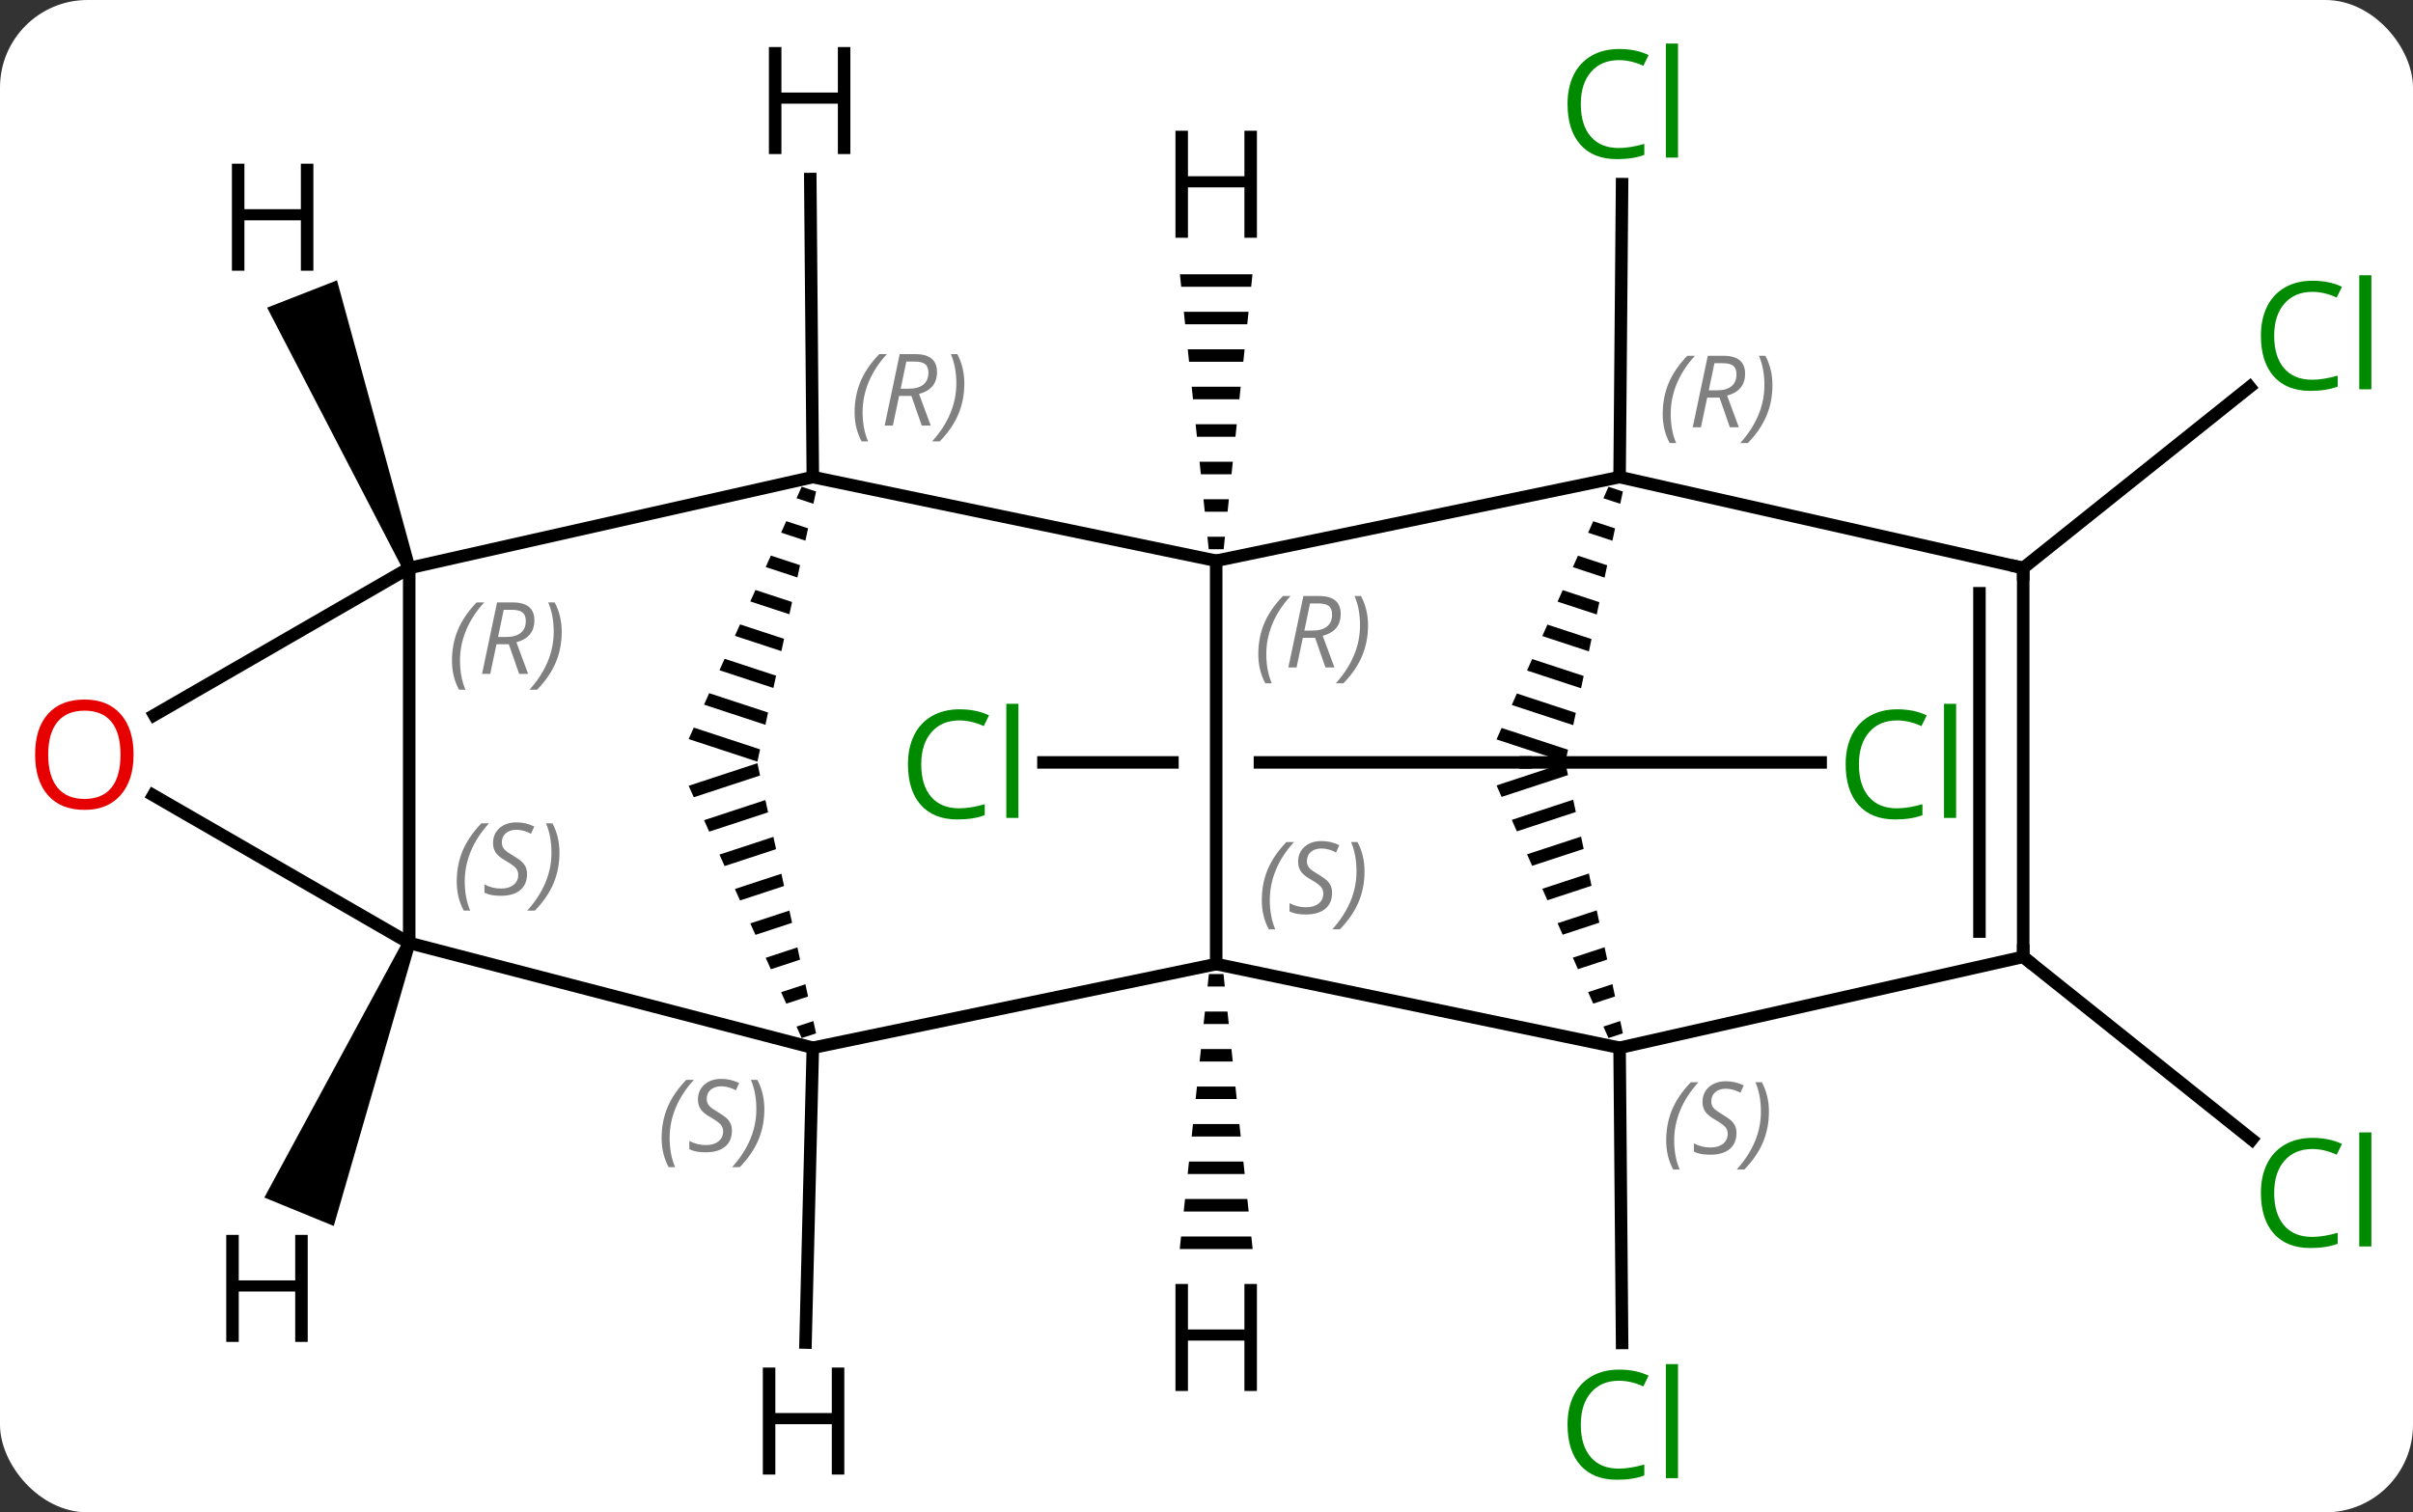 <svg width="193" viewBox="0 0 193 121" style="fill-opacity:1; color-rendering:auto; color-interpolation:auto; text-rendering:auto; stroke:black; stroke-linecap:square; stroke-miterlimit:10; shape-rendering:auto; stroke-opacity:1; fill:black; stroke-dasharray:none; font-weight:normal; stroke-width:1; font-family:'Open Sans'; font-style:normal; stroke-linejoin:miter; font-size:12; stroke-dashoffset:0; image-rendering:auto;" height="121" class="cas-substance-image" xmlns:xlink="http://www.w3.org/1999/xlink" xmlns="http://www.w3.org/2000/svg"><rect x="0" y="0" width="193" height="121" fill="#333333" stroke="none"/><svg class="cas-substance-single-component"><rect y="0" x="0" width="193" stroke="none" ry="7" rx="7" height="121" fill="white" class="cas-substance-group"/><svg y="0" x="0" width="193" viewBox="0 0 193 121" style="fill:black;" height="121" class="cas-substance-single-component-image"><svg><g><clipPath id="clipPath_9ffc20cc61e043f09edd13a00af1723e1" clipPathUnits="userSpaceOnUse"><path d="M4.275 -19.884 L4.275 19.884 L-1.725 19.884 L-1.725 -19.884 ZM-22.71 -20 L-22.71 20 L29.79 20 L29.79 -20 Z"/></clipPath><g transform="translate(96,61)" style="text-rendering:geometricPrecision; color-rendering:optimizeQuality; color-interpolation:linearRGB; stroke-linecap:butt; image-rendering:optimizeQuality;"><line y2="22.83" y1="46.447" x2="33.54" x1="33.741" style="fill:none;"/><line y2="-22.83" y1="-46.268" x2="33.54" x1="33.739" style="fill:none;"/><line y2="0" y1="0" x2="26.04" x1="49.622" style="fill:none;"/><line y2="0" y1="0" x2="26.04" x1="-12.542" style="fill:none; clip-path:url(#clipPath_9ffc20cc61e043f09edd13a00af1723e1);"/><line y2="15.555" y1="30.174" x2="65.823" x1="84.106" style="fill:none;"/><line y2="-15.555" y1="-30.042" x2="65.823" x1="83.941" style="fill:none;"/><line y2="-16.134" y1="16.134" x2="1.275" x1="1.275" style="fill:none;"/><line y2="22.83" y1="16.134" x2="33.54" x1="1.275" style="fill:none;"/><line y2="22.83" y1="16.134" x2="-30.987" x1="1.275" style="fill:none;"/><line y2="-22.83" y1="-16.134" x2="33.54" x1="1.275" style="fill:none;"/><line y2="-22.83" y1="-16.134" x2="-30.987" x1="1.275" style="fill:none;"/><path style="stroke:none;" d="M29.204 0.03 L23.697 1.84 L24.104 2.758 L24.104 2.758 L29.413 1.014 L29.204 0.03 ZM29.831 2.981 L24.918 4.596 L25.325 5.515 L30.04 3.965 L29.831 2.981 ZM30.458 5.933 L26.139 7.352 L26.139 7.352 L26.546 8.271 L26.546 8.271 L30.667 6.917 L30.458 5.933 ZM31.085 8.885 L27.36 10.109 L27.767 11.028 L27.767 11.028 L31.294 9.868 L31.085 8.885 ZM31.712 11.836 L28.581 12.865 L28.988 13.784 L28.988 13.784 L31.922 12.82 L31.922 12.82 L31.712 11.836 ZM32.34 14.788 L29.803 15.622 L30.21 16.541 L32.549 15.772 L32.549 15.772 L32.34 14.788 ZM32.967 17.739 L31.024 18.378 L31.024 18.378 L31.431 19.297 L31.431 19.297 L33.176 18.723 L32.967 17.739 ZM33.594 20.691 L32.245 21.134 L32.245 21.134 L32.652 22.053 L33.803 21.675 L33.803 21.675 L33.594 20.691 Z"/><line y2="15.555" y1="22.83" x2="65.823" x1="33.54" style="fill:none;"/><line y2="14.445" y1="22.83" x2="-63.27" x1="-30.987" style="fill:none;"/><path style="stroke:none;" d="M-35.42 0.062 L-40.919 1.869 L-40.508 2.787 L-35.207 1.044 L-35.42 0.062 ZM-34.78 3.009 L-39.687 4.622 L-39.276 5.539 L-34.567 3.992 L-34.78 3.009 ZM-34.141 5.957 L-38.454 7.374 L-38.043 8.292 L-33.927 6.939 L-34.141 5.957 ZM-33.501 8.904 L-37.221 10.127 L-37.221 10.127 L-36.81 11.044 L-33.288 9.887 L-33.501 8.904 ZM-32.861 11.852 L-35.988 12.879 L-35.988 12.879 L-35.577 13.797 L-32.648 12.834 L-32.861 11.852 ZM-32.221 14.799 L-34.756 15.632 L-34.345 16.549 L-34.345 16.549 L-32.008 15.781 L-32.008 15.781 L-32.221 14.799 ZM-31.581 17.747 L-33.523 18.384 L-33.112 19.302 L-33.112 19.302 L-31.368 18.729 L-31.368 18.729 L-31.581 17.747 ZM-30.942 20.694 L-32.29 21.137 L-31.879 22.055 L-30.729 21.677 L-30.942 20.694 Z"/><path style="stroke:none;" d="M32.652 -22.053 L32.245 -21.134 L32.245 -21.134 L33.594 -20.691 L33.594 -20.691 L33.803 -21.675 L33.803 -21.675 L32.652 -22.053 ZM31.431 -19.297 L31.024 -18.378 L31.024 -18.378 L32.967 -17.739 L33.176 -18.723 L33.176 -18.723 L31.431 -19.297 ZM30.21 -16.541 L29.803 -15.622 L29.803 -15.622 L32.34 -14.788 L32.34 -14.788 L32.549 -15.772 L30.21 -16.541 ZM28.988 -13.784 L28.581 -12.865 L31.712 -11.836 L31.922 -12.82 L31.922 -12.82 L28.988 -13.784 ZM27.767 -11.028 L27.36 -10.109 L27.36 -10.109 L31.085 -8.885 L31.294 -9.868 L31.294 -9.868 L27.767 -11.028 ZM26.546 -8.271 L26.139 -7.352 L26.139 -7.352 L30.458 -5.933 L30.667 -6.917 L26.546 -8.271 ZM25.325 -5.515 L24.918 -4.596 L24.918 -4.596 L29.831 -2.981 L30.04 -3.965 L25.325 -5.515 ZM24.104 -2.758 L23.697 -1.84 L29.204 -0.03 L29.413 -1.014 L29.413 -1.014 L24.104 -2.758 Z"/><line y2="-15.555" y1="-22.83" x2="65.823" x1="33.54" style="fill:none;"/><path style="stroke:none;" d="M-31.879 -22.055 L-32.29 -21.137 L-32.29 -21.137 L-30.942 -20.694 L-30.729 -21.677 L-31.879 -22.055 ZM-33.112 -19.302 L-33.523 -18.384 L-33.523 -18.384 L-31.581 -17.747 L-31.581 -17.747 L-31.368 -18.729 L-31.368 -18.729 L-33.112 -19.302 ZM-34.345 -16.549 L-34.756 -15.632 L-32.221 -14.799 L-32.008 -15.781 L-32.008 -15.781 L-34.345 -16.549 ZM-35.577 -13.797 L-35.988 -12.879 L-35.988 -12.879 L-32.861 -11.852 L-32.861 -11.852 L-32.648 -12.834 L-35.577 -13.797 ZM-36.81 -11.044 L-37.221 -10.127 L-37.221 -10.127 L-33.501 -8.904 L-33.288 -9.887 L-36.81 -11.044 ZM-38.043 -8.292 L-38.454 -7.374 L-38.454 -7.374 L-34.141 -5.957 L-33.927 -6.939 L-38.043 -8.292 ZM-39.276 -5.539 L-39.687 -4.622 L-34.78 -3.009 L-34.78 -3.009 L-34.567 -3.992 L-39.276 -5.539 ZM-40.508 -2.787 L-40.919 -1.869 L-35.42 -0.062 L-35.207 -1.044 L-40.508 -2.787 Z"/><line y2="-15.555" y1="-22.83" x2="-63.27" x1="-30.987" style="fill:none;"/><line y2="-15.555" y1="15.555" x2="65.823" x1="65.823" style="fill:none;"/><line y2="-13.534" y1="13.534" x2="62.323" x1="62.323" style="fill:none;"/><line y2="-15.555" y1="14.445" x2="-63.27" x1="-63.27" style="fill:none;"/><line y2="2.623" y1="14.445" x2="-83.747" x1="-63.27" style="fill:none;"/><line y2="-3.781" y1="-15.555" x2="-83.665" x1="-63.27" style="fill:none;"/><path style="stroke:none;" d="M0.691 16.931 L0.585 17.931 L1.965 17.931 L1.859 16.931 ZM0.373 19.931 L0.267 20.931 L2.283 20.931 L2.177 19.931 ZM0.055 22.931 L-0.051 23.931 L2.601 23.931 L2.495 22.931 ZM-0.263 25.931 L-0.369 26.931 L2.919 26.931 L2.813 25.931 ZM-0.581 28.931 L-0.687 29.931 L3.237 29.931 L3.131 28.931 ZM-0.899 31.931 L-1.005 32.931 L3.555 32.931 L3.449 31.931 ZM-1.217 34.931 L-1.323 35.931 L3.873 35.931 L3.767 34.931 ZM-1.535 37.931 L-1.641 38.931 L4.191 38.931 L4.085 37.931 Z"/><path style="stroke:none;" d="M-1.628 -39.056 L-1.524 -38.056 L4.074 -38.056 L4.178 -39.056 ZM-1.314 -36.056 L-1.209 -35.056 L3.759 -35.056 L3.864 -36.056 ZM-0.999 -33.056 L-0.894 -32.056 L3.444 -32.056 L3.549 -33.056 ZM-0.685 -30.056 L-0.58 -29.056 L3.13 -29.056 L3.235 -30.056 ZM-0.37 -27.056 L-0.265 -26.056 L2.815 -26.056 L2.92 -27.056 ZM-0.056 -24.056 L0.049 -23.056 L2.501 -23.056 L2.606 -24.056 ZM0.259 -21.056 L0.364 -20.056 L2.186 -20.056 L2.291 -21.056 ZM0.574 -18.056 L0.678 -17.056 L1.872 -17.056 L1.976 -18.056 Z"/><line y2="46.415" y1="22.83" x2="-31.57" x1="-30.987" style="fill:none;"/><line y2="-46.674" y1="-22.83" x2="-31.19" x1="-30.987" style="fill:none;"/><path style="stroke:none;" d="M-63.733 14.255 L-62.807 14.635 L-69.306 37.088 L-74.858 34.813 Z"/><path style="stroke:none;" d="M-62.804 -15.737 L-63.736 -15.373 L-74.634 -36.386 L-69.046 -38.57 Z"/></g><g transform="translate(96,61)" style="fill:rgb(0,138,0); text-rendering:geometricPrecision; color-rendering:optimizeQuality; image-rendering:optimizeQuality; font-family:'Open Sans'; stroke:rgb(0,138,0); color-interpolation:linearRGB;"><path style="stroke:none;" d="M33.486 49.471 Q32.08 49.471 31.26 50.408 Q30.439 51.346 30.439 52.986 Q30.439 54.658 31.229 55.58 Q32.018 56.502 33.471 56.502 Q34.377 56.502 35.518 56.174 L35.518 57.049 Q34.627 57.392 33.33 57.392 Q31.439 57.392 30.408 56.236 Q29.377 55.08 29.377 52.971 Q29.377 51.642 29.869 50.65 Q30.361 49.658 31.299 49.119 Q32.236 48.58 33.502 48.58 Q34.846 48.58 35.861 49.064 L35.44 49.924 Q34.455 49.471 33.486 49.471 ZM38.213 57.267 L37.244 57.267 L37.244 48.142 L38.213 48.142 L38.213 57.267 Z"/><path style="stroke:none;" d="M33.486 -56.189 Q32.08 -56.189 31.26 -55.252 Q30.439 -54.314 30.439 -52.674 Q30.439 -51.002 31.229 -50.08 Q32.018 -49.158 33.471 -49.158 Q34.377 -49.158 35.518 -49.486 L35.518 -48.611 Q34.627 -48.267 33.33 -48.267 Q31.439 -48.267 30.408 -49.424 Q29.377 -50.58 29.377 -52.689 Q29.377 -54.017 29.869 -55.01 Q30.361 -56.002 31.299 -56.541 Q32.236 -57.08 33.502 -57.08 Q34.846 -57.08 35.861 -56.596 L35.44 -55.736 Q34.455 -56.189 33.486 -56.189 ZM38.213 -48.392 L37.244 -48.392 L37.244 -57.517 L38.213 -57.517 L38.213 -48.392 Z"/><path style="stroke:none;" d="M55.731 -3.359 Q54.325 -3.359 53.505 -2.422 Q52.684 -1.484 52.684 0.156 Q52.684 1.828 53.474 2.75 Q54.263 3.672 55.716 3.672 Q56.622 3.672 57.763 3.344 L57.763 4.219 Q56.872 4.562 55.575 4.562 Q53.684 4.562 52.653 3.406 Q51.622 2.25 51.622 0.141 Q51.622 -1.188 52.114 -2.18 Q52.606 -3.172 53.544 -3.711 Q54.481 -4.25 55.747 -4.25 Q57.091 -4.25 58.106 -3.766 L57.684 -2.906 Q56.7 -3.359 55.731 -3.359 ZM60.458 4.438 L59.489 4.438 L59.489 -4.688 L60.458 -4.688 L60.458 4.438 Z"/><path style="stroke:none;" d="M-19.269 -3.359 Q-20.675 -3.359 -21.495 -2.422 Q-22.316 -1.484 -22.316 0.156 Q-22.316 1.828 -21.526 2.75 Q-20.737 3.672 -19.284 3.672 Q-18.378 3.672 -17.237 3.344 L-17.237 4.219 Q-18.128 4.562 -19.425 4.562 Q-21.316 4.562 -22.347 3.406 Q-23.378 2.25 -23.378 0.141 Q-23.378 -1.188 -22.886 -2.18 Q-22.394 -3.172 -21.456 -3.711 Q-20.519 -4.25 -19.253 -4.25 Q-17.909 -4.25 -16.894 -3.766 L-17.316 -2.906 Q-18.3 -3.359 -19.269 -3.359 ZM-14.542 4.438 L-15.511 4.438 L-15.511 -4.688 L-14.542 -4.688 L-14.542 4.438 Z"/><path style="stroke:none;" d="M88.944 30.931 Q87.538 30.931 86.718 31.868 Q85.897 32.806 85.897 34.446 Q85.897 36.118 86.687 37.04 Q87.476 37.962 88.929 37.962 Q89.835 37.962 90.976 37.634 L90.976 38.509 Q90.085 38.852 88.788 38.852 Q86.897 38.852 85.866 37.696 Q84.835 36.54 84.835 34.431 Q84.835 33.102 85.327 32.11 Q85.819 31.118 86.757 30.579 Q87.694 30.04 88.96 30.04 Q90.304 30.04 91.319 30.524 L90.897 31.384 Q89.913 30.931 88.944 30.931 ZM93.671 38.727 L92.702 38.727 L92.702 29.602 L93.671 29.602 L93.671 38.727 Z"/><path style="stroke:none;" d="M88.944 -37.649 Q87.538 -37.649 86.718 -36.712 Q85.897 -35.774 85.897 -34.134 Q85.897 -32.462 86.687 -31.54 Q87.476 -30.618 88.929 -30.618 Q89.835 -30.618 90.976 -30.946 L90.976 -30.071 Q90.085 -29.727 88.788 -29.727 Q86.897 -29.727 85.866 -30.884 Q84.835 -32.04 84.835 -34.149 Q84.835 -35.477 85.327 -36.47 Q85.819 -37.462 86.757 -38.001 Q87.694 -38.54 88.96 -38.54 Q90.304 -38.54 91.319 -38.056 L90.897 -37.196 Q89.913 -37.649 88.944 -37.649 ZM93.671 -29.852 L92.702 -29.852 L92.702 -38.977 L93.671 -38.977 L93.671 -29.852 Z"/></g><g transform="translate(96,61)" style="font-size:8.4px; fill:gray; text-rendering:geometricPrecision; image-rendering:optimizeQuality; color-rendering:optimizeQuality; font-family:'Open Sans'; font-style:italic; stroke:gray; color-interpolation:linearRGB;"><path style="stroke:none;" d="M4.923 11.025 Q4.923 9.697 5.391 8.572 Q5.86 7.447 6.891 6.369 L7.501 6.369 Q6.532 7.431 6.048 8.603 Q5.563 9.775 5.563 11.01 Q5.563 12.338 6.001 13.353 L5.485 13.353 Q4.923 12.322 4.923 11.025 ZM10.545 10.431 Q10.545 11.26 9.998 11.713 Q9.452 12.166 8.452 12.166 Q8.045 12.166 7.733 12.111 Q7.42 12.056 7.139 11.916 L7.139 11.26 Q7.764 11.588 8.467 11.588 Q9.092 11.588 9.467 11.291 Q9.842 10.994 9.842 10.478 Q9.842 10.166 9.639 9.939 Q9.436 9.713 8.873 9.385 Q8.28 9.056 8.053 8.728 Q7.827 8.4 7.827 7.947 Q7.827 7.213 8.342 6.752 Q8.858 6.291 9.702 6.291 Q10.077 6.291 10.412 6.369 Q10.748 6.447 11.123 6.619 L10.858 7.213 Q10.608 7.056 10.287 6.971 Q9.967 6.885 9.702 6.885 Q9.17 6.885 8.85 7.158 Q8.53 7.431 8.53 7.9 Q8.53 8.103 8.6 8.252 Q8.67 8.4 8.811 8.533 Q8.952 8.666 9.373 8.916 Q9.936 9.26 10.139 9.455 Q10.342 9.65 10.444 9.885 Q10.545 10.119 10.545 10.431 ZM13.14 8.713 Q13.14 10.041 12.663 11.174 Q12.187 12.306 11.171 13.353 L10.562 13.353 Q12.499 11.197 12.499 8.713 Q12.499 7.385 12.062 6.369 L12.577 6.369 Q13.14 7.431 13.14 8.713 Z"/><path style="stroke:none;" d="M4.643 -8.658 Q4.643 -9.986 5.111 -11.111 Q5.58 -12.236 6.611 -13.314 L7.221 -13.314 Q6.252 -12.252 5.768 -11.08 Q5.283 -9.908 5.283 -8.674 Q5.283 -7.346 5.721 -6.33 L5.205 -6.33 Q4.643 -7.361 4.643 -8.658 ZM8.203 -9.971 L7.703 -7.596 L7.046 -7.596 L8.25 -13.314 L9.5 -13.314 Q11.234 -13.314 11.234 -11.877 Q11.234 -10.517 9.796 -10.127 L10.734 -7.596 L10.015 -7.596 L9.187 -9.971 L8.203 -9.971 ZM8.781 -12.721 Q8.39 -10.799 8.328 -10.549 L8.984 -10.549 Q9.734 -10.549 10.14 -10.877 Q10.546 -11.205 10.546 -11.83 Q10.546 -12.299 10.289 -12.51 Q10.031 -12.721 9.437 -12.721 L8.781 -12.721 ZM13.42 -10.971 Q13.42 -9.642 12.943 -8.51 Q12.467 -7.377 11.451 -6.33 L10.842 -6.33 Q12.779 -8.486 12.779 -10.971 Q12.779 -12.299 12.342 -13.314 L12.857 -13.314 Q13.42 -12.252 13.42 -10.971 Z"/><path style="stroke:none;" d="M37.268 30.245 Q37.268 28.917 37.736 27.792 Q38.205 26.667 39.236 25.589 L39.846 25.589 Q38.877 26.652 38.393 27.824 Q37.908 28.995 37.908 30.23 Q37.908 31.558 38.346 32.574 L37.83 32.574 Q37.268 31.542 37.268 30.245 ZM42.89 29.652 Q42.89 30.48 42.343 30.933 Q41.797 31.386 40.797 31.386 Q40.39 31.386 40.078 31.331 Q39.765 31.277 39.484 31.136 L39.484 30.48 Q40.109 30.808 40.812 30.808 Q41.437 30.808 41.812 30.511 Q42.187 30.214 42.187 29.699 Q42.187 29.386 41.984 29.16 Q41.781 28.933 41.218 28.605 Q40.625 28.277 40.398 27.949 Q40.172 27.62 40.172 27.167 Q40.172 26.433 40.687 25.972 Q41.203 25.511 42.047 25.511 Q42.422 25.511 42.757 25.589 Q43.093 25.667 43.468 25.839 L43.203 26.433 Q42.953 26.277 42.632 26.191 Q42.312 26.105 42.047 26.105 Q41.515 26.105 41.195 26.378 Q40.875 26.652 40.875 27.12 Q40.875 27.324 40.945 27.472 Q41.015 27.62 41.156 27.753 Q41.297 27.886 41.718 28.136 Q42.281 28.48 42.484 28.675 Q42.687 28.87 42.789 29.105 Q42.89 29.339 42.89 29.652 ZM45.485 27.933 Q45.485 29.261 45.008 30.394 Q44.532 31.527 43.516 32.574 L42.907 32.574 Q44.844 30.417 44.844 27.933 Q44.844 26.605 44.407 25.589 L44.922 25.589 Q45.485 26.652 45.485 27.933 Z"/><path style="stroke:none;" d="M-43.081 30.053 Q-43.081 28.725 -42.612 27.6 Q-42.143 26.475 -41.112 25.397 L-40.502 25.397 Q-41.471 26.459 -41.956 27.631 Q-42.44 28.803 -42.44 30.037 Q-42.44 31.366 -42.002 32.381 L-42.518 32.381 Q-43.081 31.35 -43.081 30.053 ZM-37.458 29.459 Q-37.458 30.287 -38.005 30.741 Q-38.552 31.194 -39.552 31.194 Q-39.958 31.194 -40.27 31.139 Q-40.583 31.084 -40.864 30.944 L-40.864 30.287 Q-40.239 30.616 -39.536 30.616 Q-38.911 30.616 -38.536 30.319 Q-38.161 30.022 -38.161 29.506 Q-38.161 29.194 -38.364 28.967 Q-38.567 28.741 -39.13 28.412 Q-39.724 28.084 -39.95 27.756 Q-40.177 27.428 -40.177 26.975 Q-40.177 26.241 -39.661 25.78 Q-39.145 25.319 -38.302 25.319 Q-37.927 25.319 -37.591 25.397 Q-37.255 25.475 -36.88 25.647 L-37.145 26.241 Q-37.395 26.084 -37.716 25.998 Q-38.036 25.912 -38.302 25.912 Q-38.833 25.912 -39.153 26.186 Q-39.474 26.459 -39.474 26.928 Q-39.474 27.131 -39.403 27.28 Q-39.333 27.428 -39.192 27.561 Q-39.052 27.694 -38.63 27.944 Q-38.067 28.287 -37.864 28.483 Q-37.661 28.678 -37.56 28.912 Q-37.458 29.147 -37.458 29.459 ZM-34.864 27.741 Q-34.864 29.069 -35.34 30.201 Q-35.817 31.334 -36.832 32.381 L-37.442 32.381 Q-35.504 30.225 -35.504 27.741 Q-35.504 26.412 -35.942 25.397 L-35.426 25.397 Q-34.864 26.459 -34.864 27.741 Z"/><path style="stroke:none;" d="M36.988 -27.878 Q36.988 -29.206 37.456 -30.331 Q37.925 -31.456 38.956 -32.535 L39.566 -32.535 Q38.597 -31.472 38.113 -30.3 Q37.628 -29.128 37.628 -27.894 Q37.628 -26.566 38.066 -25.55 L37.55 -25.55 Q36.988 -26.581 36.988 -27.878 ZM40.548 -29.191 L40.048 -26.816 L39.391 -26.816 L40.594 -32.535 L41.844 -32.535 Q43.579 -32.535 43.579 -31.097 Q43.579 -29.738 42.141 -29.347 L43.079 -26.816 L42.36 -26.816 L41.532 -29.191 L40.548 -29.191 ZM41.126 -31.941 Q40.735 -30.019 40.673 -29.769 L41.329 -29.769 Q42.079 -29.769 42.485 -30.097 Q42.891 -30.425 42.891 -31.05 Q42.891 -31.519 42.634 -31.73 Q42.376 -31.941 41.782 -31.941 L41.126 -31.941 ZM45.765 -30.191 Q45.765 -28.863 45.288 -27.73 Q44.812 -26.597 43.796 -25.55 L43.187 -25.55 Q45.124 -27.706 45.124 -30.191 Q45.124 -31.519 44.687 -32.535 L45.202 -32.535 Q45.765 -31.472 45.765 -30.191 Z"/><path style="stroke:none;" d="M-27.646 -28.011 Q-27.646 -29.339 -27.177 -30.464 Q-26.709 -31.589 -25.677 -32.667 L-25.068 -32.667 Q-26.037 -31.604 -26.521 -30.433 Q-27.006 -29.261 -27.006 -28.026 Q-27.006 -26.698 -26.568 -25.683 L-27.084 -25.683 Q-27.646 -26.714 -27.646 -28.011 ZM-24.086 -29.323 L-24.586 -26.948 L-25.242 -26.948 L-24.039 -32.667 L-22.789 -32.667 Q-21.055 -32.667 -21.055 -31.229 Q-21.055 -29.87 -22.492 -29.479 L-21.555 -26.948 L-22.274 -26.948 L-23.102 -29.323 L-24.086 -29.323 ZM-23.508 -32.073 Q-23.899 -30.151 -23.961 -29.901 L-23.305 -29.901 Q-22.555 -29.901 -22.149 -30.229 Q-21.742 -30.558 -21.742 -31.183 Q-21.742 -31.651 -22 -31.862 Q-22.258 -32.073 -22.852 -32.073 L-23.508 -32.073 ZM-18.869 -30.323 Q-18.869 -28.995 -19.346 -27.862 Q-19.822 -26.729 -20.838 -25.683 L-21.447 -25.683 Q-19.509 -27.839 -19.509 -30.323 Q-19.509 -31.651 -19.947 -32.667 L-19.431 -32.667 Q-18.869 -31.604 -18.869 -30.323 Z"/></g><g transform="translate(96,61)" style="stroke-linecap:butt; font-size:8.4px; text-rendering:geometricPrecision; image-rendering:optimizeQuality; color-rendering:optimizeQuality; font-family:'Open Sans'; font-style:italic; color-interpolation:linearRGB; stroke-miterlimit:5;"><path style="fill:none;" d="M65.823 15.055 L65.823 15.555 L66.213 15.867"/><path style="fill:gray; stroke:none;" d="M-59.468 9.53 Q-59.468 8.202 -59 7.077 Q-58.531 5.952 -57.5 4.874 L-56.89 4.874 Q-57.859 5.936 -58.343 7.108 Q-58.828 8.28 -58.828 9.514 Q-58.828 10.843 -58.39 11.858 L-58.906 11.858 Q-59.468 10.827 -59.468 9.53 ZM-53.846 8.936 Q-53.846 9.764 -54.393 10.218 Q-54.94 10.671 -55.94 10.671 Q-56.346 10.671 -56.658 10.616 Q-56.971 10.561 -57.252 10.421 L-57.252 9.764 Q-56.627 10.093 -55.924 10.093 Q-55.299 10.093 -54.924 9.796 Q-54.549 9.499 -54.549 8.983 Q-54.549 8.671 -54.752 8.444 Q-54.955 8.218 -55.518 7.889 Q-56.111 7.561 -56.338 7.233 Q-56.565 6.905 -56.565 6.452 Q-56.565 5.718 -56.049 5.257 Q-55.533 4.796 -54.69 4.796 Q-54.315 4.796 -53.979 4.874 Q-53.643 4.952 -53.268 5.124 L-53.533 5.718 Q-53.783 5.561 -54.104 5.475 Q-54.424 5.389 -54.69 5.389 Q-55.221 5.389 -55.541 5.663 Q-55.861 5.936 -55.861 6.405 Q-55.861 6.608 -55.791 6.757 Q-55.721 6.905 -55.58 7.038 Q-55.44 7.171 -55.018 7.421 Q-54.455 7.764 -54.252 7.96 Q-54.049 8.155 -53.947 8.389 Q-53.846 8.624 -53.846 8.936 ZM-51.251 7.218 Q-51.251 8.546 -51.728 9.678 Q-52.205 10.811 -53.22 11.858 L-53.83 11.858 Q-51.892 9.702 -51.892 7.218 Q-51.892 5.889 -52.33 4.874 L-51.814 4.874 Q-51.251 5.936 -51.251 7.218 Z"/><path style="fill:none;" d="M65.823 -15.055 L65.823 -15.555 L65.335 -15.665"/><path style="fill:gray; stroke:none;" d="M-59.849 -8.145 Q-59.849 -9.473 -59.38 -10.598 Q-58.911 -11.723 -57.88 -12.802 L-57.271 -12.802 Q-58.239 -11.739 -58.724 -10.567 Q-59.208 -9.395 -59.208 -8.161 Q-59.208 -6.833 -58.771 -5.817 L-59.286 -5.817 Q-59.849 -6.848 -59.849 -8.145 ZM-56.289 -9.458 L-56.789 -7.083 L-57.445 -7.083 L-56.242 -12.802 L-54.992 -12.802 Q-53.258 -12.802 -53.258 -11.364 Q-53.258 -10.005 -54.695 -9.614 L-53.758 -7.083 L-54.476 -7.083 L-55.304 -9.458 L-56.289 -9.458 ZM-55.711 -12.208 Q-56.101 -10.286 -56.164 -10.036 L-55.508 -10.036 Q-54.758 -10.036 -54.351 -10.364 Q-53.945 -10.692 -53.945 -11.317 Q-53.945 -11.786 -54.203 -11.997 Q-54.461 -12.208 -55.054 -12.208 L-55.711 -12.208 ZM-51.072 -10.458 Q-51.072 -9.13 -51.548 -7.997 Q-52.025 -6.864 -53.04 -5.817 L-53.65 -5.817 Q-51.712 -7.973 -51.712 -10.458 Q-51.712 -11.786 -52.15 -12.802 L-51.634 -12.802 Q-51.072 -11.739 -51.072 -10.458 Z"/></g><g transform="translate(96,61)" style="stroke-linecap:butt; fill:rgb(230,0,0); text-rendering:geometricPrecision; color-rendering:optimizeQuality; image-rendering:optimizeQuality; font-family:'Open Sans'; stroke:rgb(230,0,0); color-interpolation:linearRGB; stroke-miterlimit:5;"><path style="stroke:none;" d="M-85.316 -0.625 Q-85.316 1.437 -86.355 2.617 Q-87.394 3.797 -89.237 3.797 Q-91.128 3.797 -92.159 2.632 Q-93.191 1.468 -93.191 -0.641 Q-93.191 -2.735 -92.159 -3.883 Q-91.128 -5.032 -89.237 -5.032 Q-87.378 -5.032 -86.347 -3.86 Q-85.316 -2.688 -85.316 -0.625 ZM-92.144 -0.625 Q-92.144 1.109 -91.401 2.015 Q-90.659 2.922 -89.237 2.922 Q-87.816 2.922 -87.089 2.023 Q-86.362 1.125 -86.362 -0.625 Q-86.362 -2.36 -87.089 -3.25 Q-87.816 -4.141 -89.237 -4.141 Q-90.659 -4.141 -91.401 -3.243 Q-92.144 -2.344 -92.144 -0.625 Z"/><path style="fill:black; stroke:none;" d="M4.533 50.29 L3.533 50.29 L3.533 46.259 L-0.983 46.259 L-0.983 50.29 L-1.983 50.29 L-1.983 41.728 L-0.983 41.728 L-0.983 45.368 L3.533 45.368 L3.533 41.728 L4.533 41.728 L4.533 50.29 Z"/><path style="fill:black; stroke:none;" d="M4.533 -41.978 L3.533 -41.978 L3.533 -46.009 L-0.983 -46.009 L-0.983 -41.978 L-1.983 -41.978 L-1.983 -50.54 L-0.983 -50.54 L-0.983 -46.9 L3.533 -46.9 L3.533 -50.54 L4.533 -50.54 L4.533 -41.978 Z"/><path style="fill:black; stroke:none;" d="M-28.47 56.977 L-29.47 56.977 L-29.47 52.946 L-33.986 52.946 L-33.986 56.977 L-34.986 56.977 L-34.986 48.415 L-33.986 48.415 L-33.986 52.055 L-29.47 52.055 L-29.47 48.415 L-28.47 48.415 L-28.47 56.977 Z"/><path style="fill:black; stroke:none;" d="M-27.984 -48.674 L-28.984 -48.674 L-28.984 -52.705 L-33.5 -52.705 L-33.5 -48.674 L-34.5 -48.674 L-34.5 -57.236 L-33.5 -57.236 L-33.5 -53.596 L-28.984 -53.596 L-28.984 -57.236 L-27.984 -57.236 L-27.984 -48.674 Z"/><path style="fill:black; stroke:none;" d="M-71.388 46.363 L-72.388 46.363 L-72.388 42.332 L-76.904 42.332 L-76.904 46.363 L-77.904 46.363 L-77.904 37.801 L-76.904 37.801 L-76.904 41.441 L-72.388 41.441 L-72.388 37.801 L-71.388 37.801 L-71.388 46.363 Z"/><path style="fill:black; stroke:none;" d="M-70.935 -39.341 L-71.935 -39.341 L-71.935 -43.372 L-76.451 -43.372 L-76.451 -39.341 L-77.451 -39.341 L-77.451 -47.903 L-76.451 -47.903 L-76.451 -44.263 L-71.935 -44.263 L-71.935 -47.903 L-70.935 -47.903 L-70.935 -39.341 Z"/></g></g></svg></svg></svg></svg>